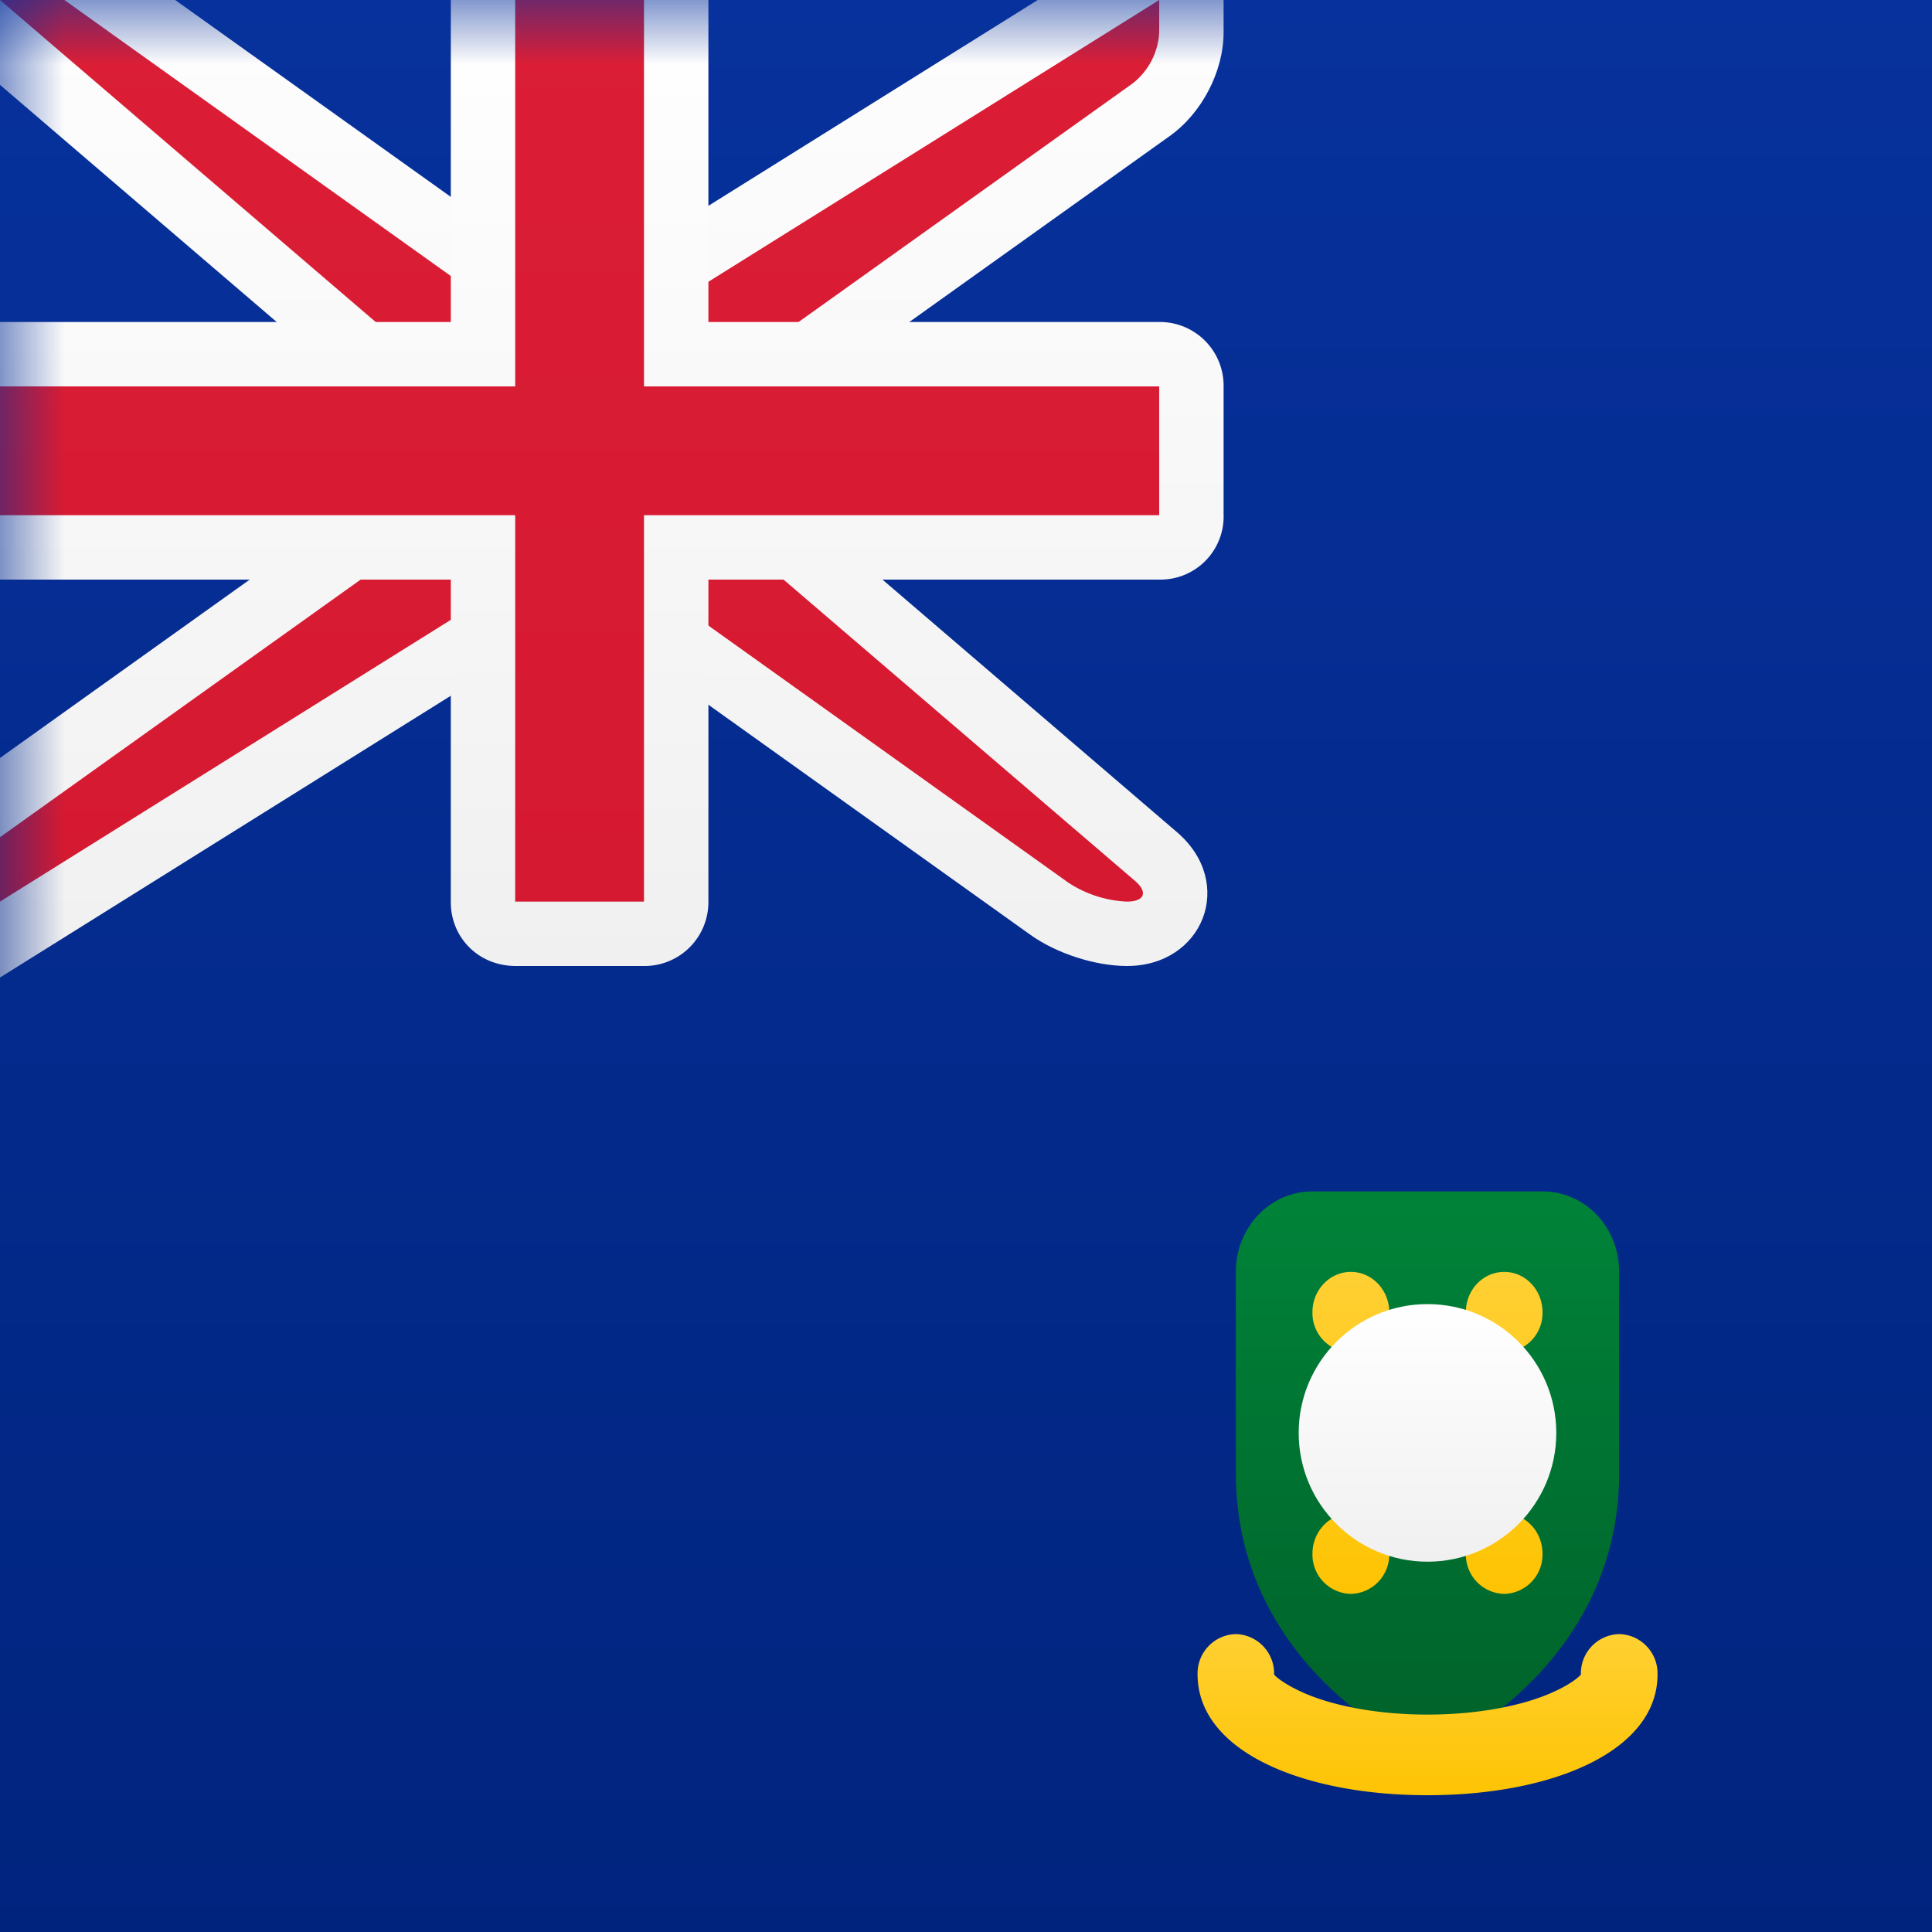 <svg width="15" height="15" xmlns="http://www.w3.org/2000/svg" xmlns:xlink="http://www.w3.org/1999/xlink"><rect width="100%" height="100%" fill="#808080" stroke="none"/><defs><linearGradient x1="50%" y1="0%" x2="50%" y2="100%" id="b"><stop stop-color="#07319C" offset="0%"/><stop stop-color="#00247E" offset="100%"/></linearGradient><path id="a" d="M0 0h15v15H0z"/><linearGradient x1="50%" y1="0%" x2="50%" y2="100%" id="d"><stop stop-color="#008339" offset="0%"/><stop stop-color="#00612A" offset="100%"/></linearGradient><linearGradient x1="50%" y1="0%" x2="50%" y2="100%" id="e"><stop stop-color="#FFD033" offset="0%"/><stop stop-color="#FEC403" offset="100%"/></linearGradient><linearGradient x1="50%" y1="0%" x2="50%" y2="100%" id="f"><stop stop-color="#FFF" offset="0%"/><stop stop-color="#F0F0F0" offset="100%"/></linearGradient><linearGradient x1="50%" y1="0%" x2="50%" y2="100%" id="g"><stop stop-color="#DB1E36" offset="0%"/><stop stop-color="#D51931" offset="100%"/></linearGradient></defs><g fill="none" fill-rule="evenodd"><mask id="c" fill="#fff"><use xlink:href="#a"/></mask><use fill="url(#b)" xlink:href="#a"/><g mask="url(#c)"><g transform="translate(9 9.25)"><path d="M.595 2.188V.625C.595.279.86 0 1.19 0h1.786c.329 0 .595.276.595.625v1.563c0 1.562-1.488 2.187-1.488 2.187S.595 3.75.595 2.187z" fill="url(#d)"/><path d="M1.488 1.25A.305.305 0 0 1 1.19.937c0-.172.134-.312.298-.312.164 0 .298.14.298.313a.305.305 0 0 1-.298.312zm0 .625a.305.305 0 0 1-.298-.313c0-.172.134-.312.298-.312.164 0 .298.14.298.313a.305.305 0 0 1-.298.312zm0 .625a.305.305 0 0 1-.298-.313c0-.172.134-.312.298-.312.164 0 .298.14.298.313a.305.305 0 0 1-.298.312zm0 .625a.305.305 0 0 1-.298-.313c0-.172.134-.312.298-.312.164 0 .298.14.298.313a.305.305 0 0 1-.298.312zm1.19 0a.305.305 0 0 1-.297-.313c0-.172.133-.312.298-.312.164 0 .297.14.297.313a.305.305 0 0 1-.297.312zm0-.625a.305.305 0 0 1-.297-.313c0-.172.133-.312.298-.312.164 0 .297.14.297.313a.305.305 0 0 1-.297.312zm0-.625a.305.305 0 0 1-.297-.313c0-.172.133-.312.298-.312.164 0 .297.14.297.313a.305.305 0 0 1-.297.312zm0-.625a.305.305 0 0 1-.297-.313c0-.172.133-.312.298-.312.164 0 .297.14.297.313a.305.305 0 0 1-.297.312z" fill="url(#e)" fill-rule="nonzero"/><ellipse fill="url(#f)" cx="2.083" cy="1.875" rx="1" ry="1"/><path d="M.298 3.75c0 .596.813.938 1.785.938.973 0 1.786-.342 1.786-.938a.305.305 0 0 0-.298-.313.305.305 0 0 0-.297.313c0 .006-.072.078-.249.152-.24.1-.577.16-.942.16-.364 0-.702-.06-.941-.16-.177-.075-.25-.146-.25-.152a.305.305 0 0 0-.297-.313.305.305 0 0 0-.297.313z" fill="url(#e)"/></g></g><g mask="url(#c)"><path d="M5 4.23L.648.5H2.66L6.16 3h.697L11.5.098V1.25c0 .303-.167.627-.418.806L8 4.257v.513l3.137 2.69c.462.395.204 1.04-.387 1.04-.245 0-.545-.096-.75-.242L6.84 6h-.697L1.5 8.902v-1.66l3.5-2.5V4.23z" fill="url(#f)" transform="translate(-2 -1)"/><path d="M5.5 4L2 1h.5L6 3.5h1L11 1v.25a.537.537 0 0 1-.208.399L7.5 4v1l3.312 2.839c.104.089.072.161-.062.161a.898.898 0 0 1-.458-.149L7 5.5H6L2 8v-.5L5.5 5V4z" fill="url(#g)" transform="translate(-2 -1)"/><path d="M2 3.5v2h3.5v2.505c0 .273.214.495.505.495h.99a.496.496 0 0 0 .505-.495V5.5h3.51a.49.49 0 0 0 .49-.505v-.99a.495.495 0 0 0-.49-.505H7.5V1h-2v2.5H2z" fill="url(#f)" transform="translate(-2 -1)"/><path fill="url(#g)" d="M2 4h4V1h1v3h4v1H7v3H6V5H2z" transform="translate(-2 -1)"/></g></g></svg>
